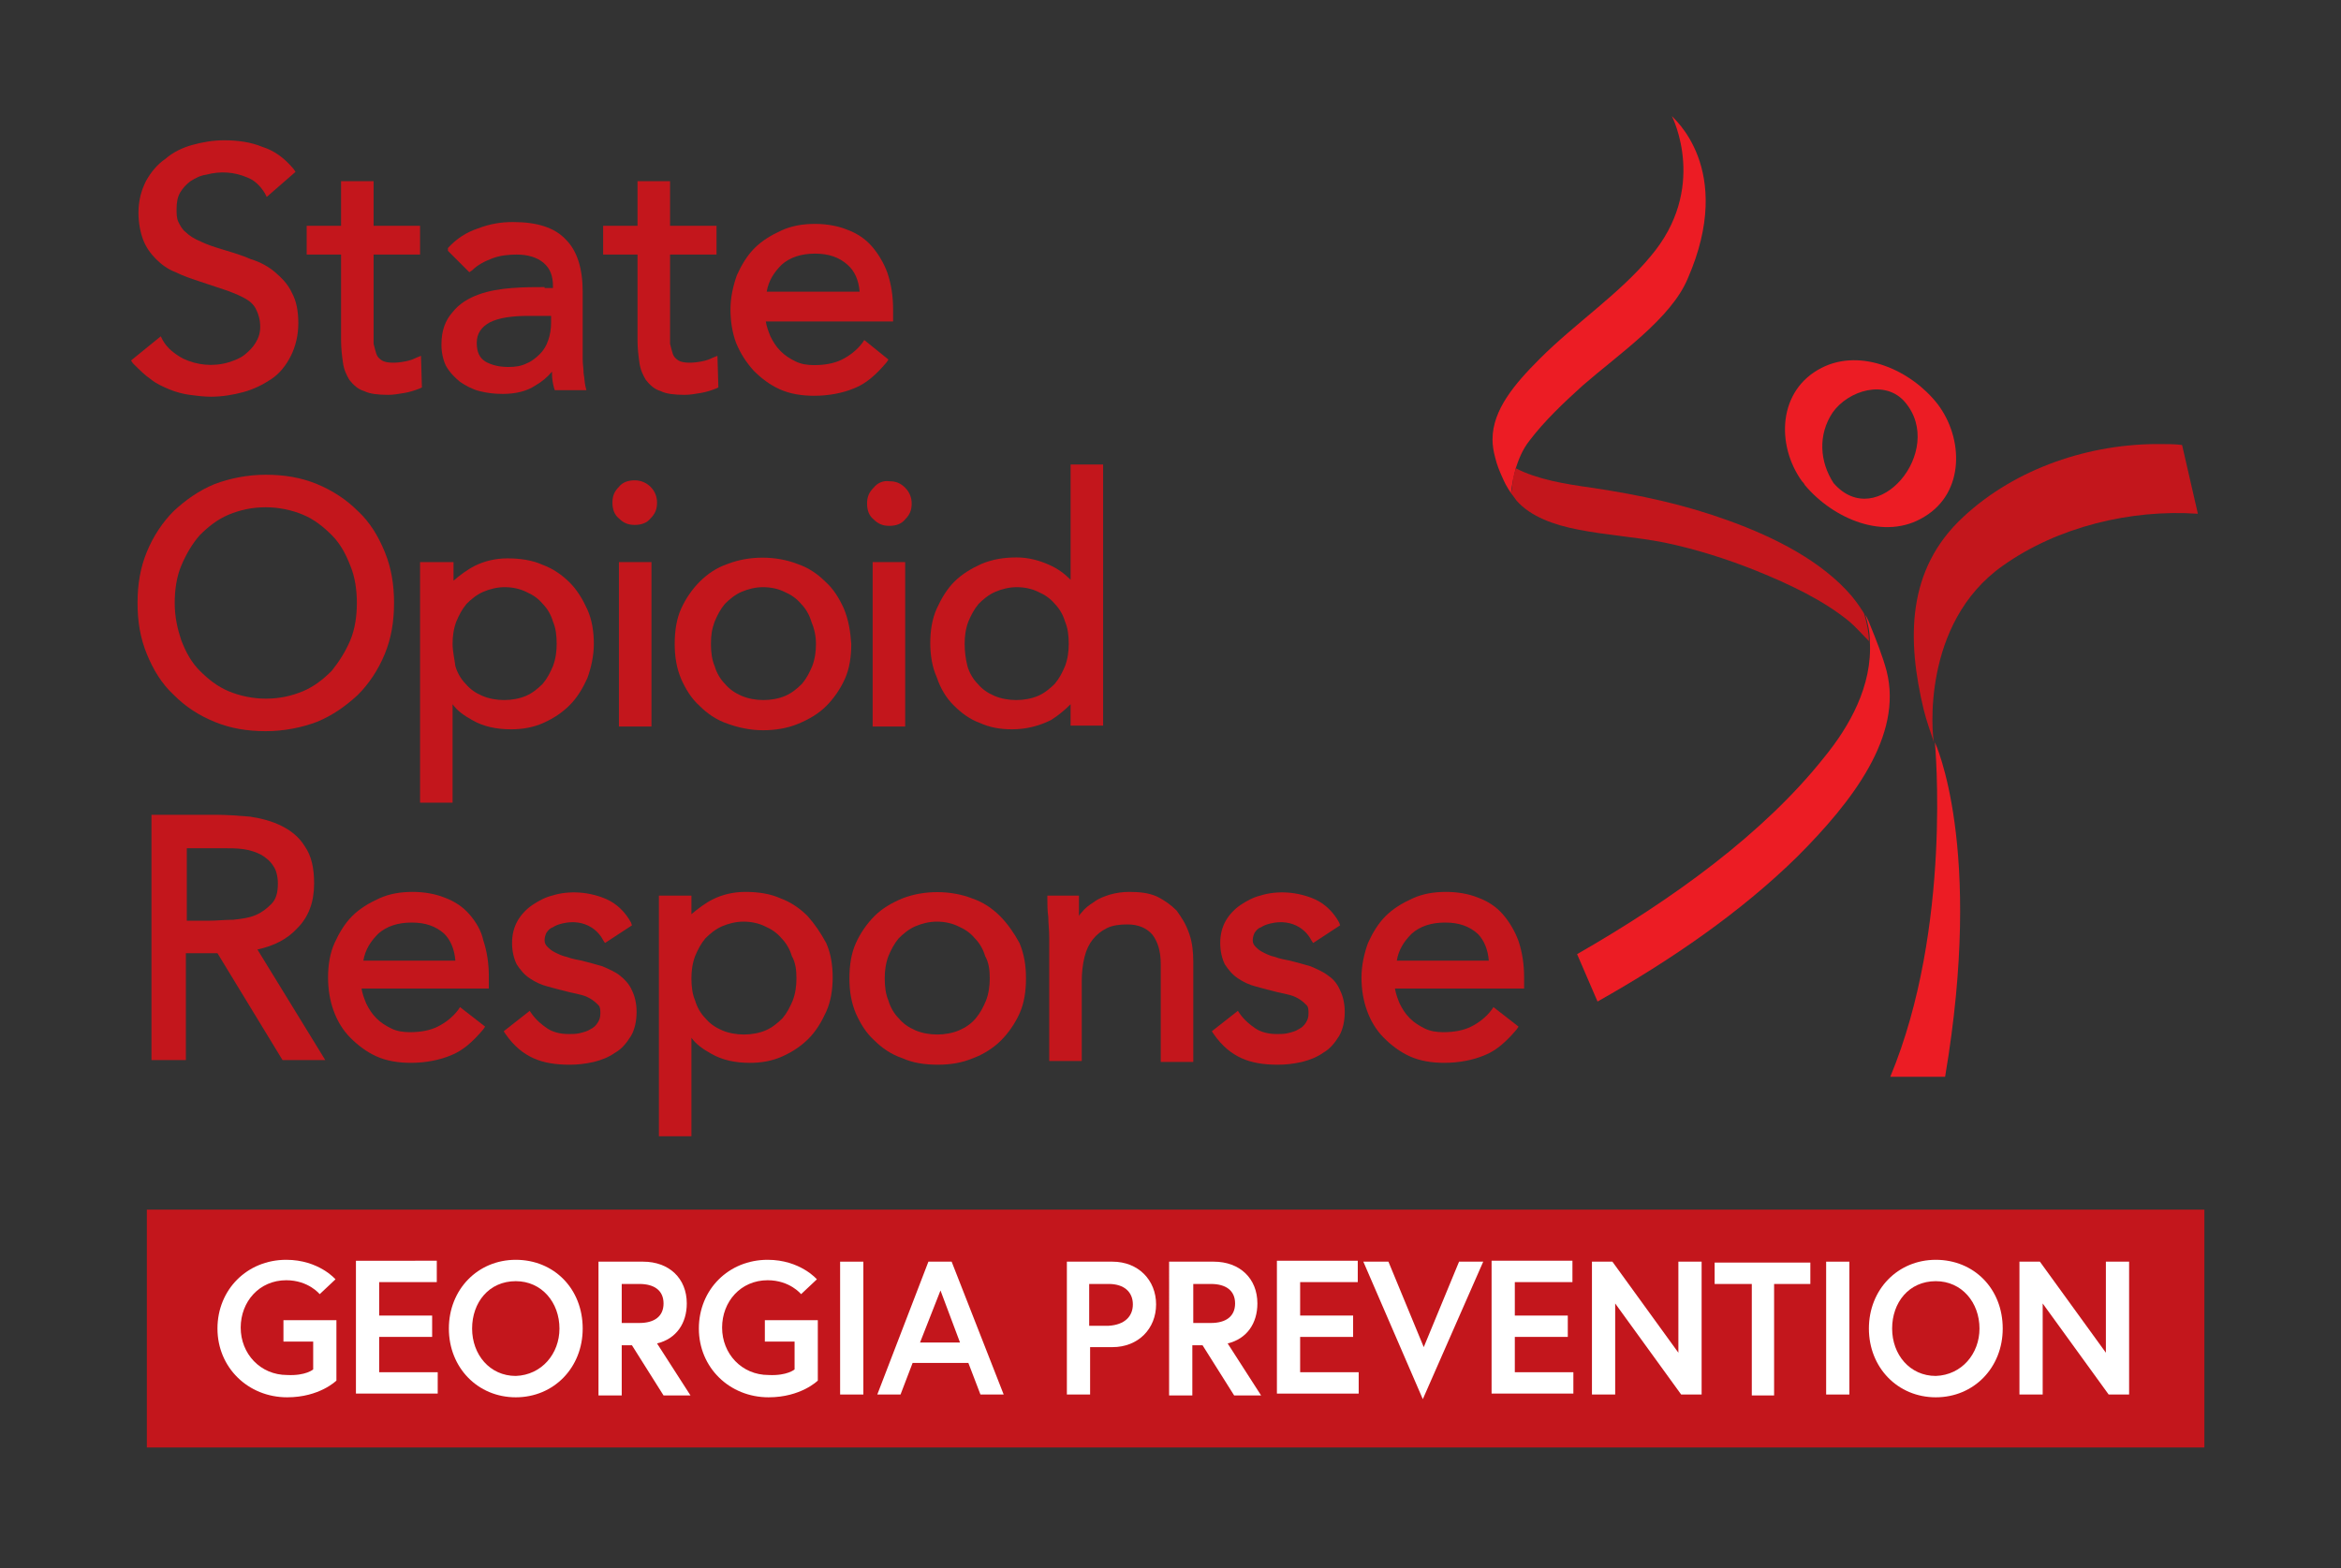 <?xml version="1.0" encoding="utf-8"?>
<!-- Generator: Adobe Illustrator 24.2.1, SVG Export Plug-In . SVG Version: 6.00 Build 0)  -->
<svg version="1.1" id="Layer_1" xmlns="http://www.w3.org/2000/svg" xmlns:xlink="http://www.w3.org/1999/xlink" x="0px" y="0px"
	 viewBox="0 0 251.9 168.8" style="enable-background:new 0 0 251.9 168.8;" xml:space="preserve">
<rect x="0" y="0" width="251.9" height="168.8" fill="#333333" stroke="none"/>
<style type="text/css">
	.st0{fill:#C3161C;}
	.st1{fill:#FFFFFF;}
	.st2{fill:#EC1C24;}
</style>
<g>
	<g>
		<path class="st0" d="M16.2,40.8c0.6,0.5,1.3,0.8,2,1.1c0.7,0.3,1.5,0.5,2.2,0.6c0.8,0.1,1.5,0.2,2.3,0.2c1.2,0,2.4-0.2,3.5-0.5
			c1.1-0.3,2.1-0.8,3-1.4c0.9-0.6,1.6-1.5,2.1-2.5c0.5-1,0.8-2.2,0.8-3.5c0-1.3-0.2-2.4-0.7-3.3c-0.4-0.9-1.1-1.6-1.8-2.2
			c-0.7-0.6-1.6-1.1-2.6-1.4c-0.9-0.4-1.9-0.7-2.9-1c-1-0.3-1.9-0.6-2.5-0.9c-0.7-0.3-1.2-0.6-1.6-1c-0.4-0.3-0.6-0.7-0.8-1.1
			c-0.2-0.4-0.2-0.9-0.2-1.4c0-0.7,0.1-1.3,0.4-1.8c0.3-0.5,0.7-0.9,1.1-1.2c0.5-0.3,1-0.6,1.7-0.7c1.5-0.4,3-0.3,4.4,0.3
			c0.8,0.3,1.4,0.9,1.9,1.7l0.2,0.4l3.1-2.7l-0.2-0.3c-1-1.2-2.1-2-3.4-2.4c-1.2-0.5-2.6-0.7-4.1-0.7c-1.2,0-2.3,0.2-3.4,0.5
			c-1.1,0.3-2.1,0.8-2.9,1.5c-0.9,0.6-1.6,1.5-2.1,2.4c-0.5,1-0.8,2.1-0.8,3.4c0,1.1,0.2,2.1,0.5,2.9c0.3,0.8,0.8,1.5,1.4,2.1
			c0.6,0.6,1.3,1.1,2.1,1.4c0.8,0.4,1.7,0.7,2.6,1l3,1c0.8,0.3,1.5,0.6,2,0.9c0.5,0.3,0.9,0.7,1.1,1.2c0.2,0.4,0.4,1,0.4,1.8
			c0,0.7-0.2,1.2-0.5,1.7c-0.3,0.5-0.7,0.9-1.2,1.3c-0.5,0.4-1.1,0.6-1.7,0.8c-1.7,0.5-3.4,0.3-4.9-0.4c-0.9-0.5-1.7-1.1-2.2-2
			l-0.2-0.4l-3.2,2.6l0.2,0.3C15,39.8,15.6,40.4,16.2,40.8z"/>
		<path class="st0" d="M36.7,36.6c0,0.9,0.1,1.7,0.2,2.4c0.1,0.8,0.4,1.4,0.7,1.9c0.4,0.5,0.9,1,1.6,1.2c0.6,0.3,1.5,0.4,2.6,0.4
			c0.5,0,1.1-0.1,1.7-0.2c0.6-0.1,1.2-0.3,1.7-0.5l0.2-0.1l-0.1-3.4l-0.5,0.2c-0.4,0.2-0.7,0.3-1.2,0.4c-1,0.2-2,0.2-2.5-0.1
			c-0.3-0.2-0.5-0.4-0.6-0.7c-0.1-0.3-0.2-0.7-0.3-1.1c0-0.5,0-1,0-1.5v-8.1h5v-3.1h-5v-4.8h-3.5v4.8H33v3.1h3.7V36.6z"/>
		<path class="st0" d="M58.6,30.9c-1,0-2.2,0-3.5,0.1c-1.3,0.1-2.5,0.3-3.6,0.7c-1.1,0.4-2.1,1-2.8,1.9c-0.8,0.9-1.2,2-1.2,3.5
			c0,0.9,0.2,1.7,0.5,2.3c0.4,0.7,0.9,1.2,1.5,1.7c0.6,0.4,1.3,0.8,2.1,1c0.8,0.2,1.6,0.3,2.5,0.3c1.4,0,2.6-0.3,3.5-0.9
			c0.7-0.4,1.3-0.9,1.8-1.5c0,0.1,0,0.2,0,0.3c0,0.5,0.1,1,0.2,1.4l0.1,0.3h3.4l-0.1-0.4c-0.1-0.4-0.1-0.9-0.2-1.4
			c0-0.5-0.1-1-0.1-1.5v-7.3c0-2.5-0.6-4.4-1.8-5.6c-1.2-1.3-3.1-1.9-5.7-1.9c-1.3,0-2.5,0.2-3.8,0.7c-1.2,0.4-2.3,1.1-3.2,2.1
			L48.2,27l2.3,2.3l0.3-0.2c0.6-0.6,1.4-1,2.2-1.3c0.8-0.3,1.7-0.4,2.6-0.4c1.2,0,2.2,0.3,2.9,0.9c0.7,0.6,1,1.4,1,2.5v0.2H58.6z
			 M59.3,34v0.7c0,0.7-0.1,1.3-0.3,1.9c-0.2,0.6-0.5,1.1-0.9,1.5c-0.4,0.4-0.9,0.8-1.4,1c-0.6,0.3-1.2,0.4-2,0.4
			c-1,0-1.8-0.2-2.5-0.6c-0.6-0.4-0.9-1-0.9-2c0-1,0.5-1.7,1.4-2.2c1-0.5,2.4-0.7,4.2-0.7H59.3z"/>
		<path class="st0" d="M68.6,36.6c0,0.9,0.1,1.7,0.2,2.4c0.1,0.8,0.4,1.4,0.7,1.9c0.4,0.5,0.9,1,1.6,1.2c0.6,0.3,1.5,0.4,2.6,0.4
			c0.5,0,1.1-0.1,1.7-0.2c0.6-0.1,1.2-0.3,1.7-0.5l0.2-0.1l-0.1-3.4l-0.5,0.2c-0.4,0.2-0.7,0.3-1.2,0.4c-1,0.2-2,0.2-2.5-0.1
			c-0.3-0.2-0.5-0.4-0.6-0.7c-0.1-0.3-0.2-0.7-0.3-1.1c0-0.5,0-1,0-1.5v-8.1h5v-3.1h-5v-4.8h-3.5v4.8h-3.7v3.1h3.7V36.6z"/>
		<path class="st0" d="M81.1,39.9c0.8,0.8,1.7,1.5,2.8,2c1.1,0.5,2.4,0.7,3.7,0.7c1.6,0,3.1-0.3,4.3-0.8c1.3-0.5,2.4-1.5,3.5-2.8
			l0.2-0.3L93,36.6l-0.2,0.3c-0.6,0.8-1.4,1.4-2.2,1.8c-0.8,0.4-1.8,0.6-3,0.6c-0.7,0-1.4-0.1-2-0.4c-0.6-0.3-1.1-0.6-1.6-1.1
			c-0.5-0.5-0.8-1-1.1-1.6c-0.2-0.5-0.4-1-0.5-1.6h13.7v-1.3c0-1.4-0.2-2.7-0.6-3.9c-0.4-1.1-1-2.1-1.7-2.9
			c-0.7-0.8-1.6-1.4-2.7-1.8c-1-0.4-2.2-0.6-3.4-0.6c-1.3,0-2.5,0.2-3.6,0.7c-1.1,0.5-2.1,1.1-2.9,1.9c-0.8,0.8-1.4,1.8-1.9,2.9
			c-0.4,1.1-0.7,2.4-0.7,3.7c0,1.3,0.2,2.5,0.6,3.6C79.7,38.1,80.3,39,81.1,39.9z M82.5,31.4c0.2-1.2,0.8-2.1,1.6-2.9
			c0.9-0.8,2.1-1.2,3.6-1.2c1.5,0,2.6,0.4,3.5,1.2c0.8,0.7,1.2,1.7,1.3,2.9H82.5z"/>
		<path class="st0" d="M23.1,77.7c1.7,0.7,3.5,1,5.5,1c2,0,3.9-0.4,5.5-1c1.7-0.7,3.1-1.7,4.4-2.9c1.2-1.2,2.2-2.7,2.9-4.4
			c0.7-1.7,1-3.5,1-5.5c0-2-0.3-3.8-1-5.5c-0.7-1.7-1.6-3.2-2.9-4.4c-1.2-1.2-2.7-2.2-4.4-2.9c-1.7-0.7-3.5-1-5.5-1
			c-2,0-3.9,0.4-5.5,1c-1.7,0.7-3.1,1.7-4.4,2.9c-1.2,1.2-2.2,2.7-2.9,4.4c-0.7,1.7-1,3.5-1,5.5c0,2,0.3,3.8,1,5.5
			c0.7,1.7,1.6,3.2,2.9,4.4C20,76.1,21.4,77,23.1,77.7z M18.8,64.9c0-1.4,0.2-2.8,0.7-4c0.5-1.2,1.2-2.4,2-3.3
			c0.9-0.9,1.9-1.7,3.1-2.2c1.2-0.5,2.5-0.8,4-0.8c1.4,0,2.8,0.3,4,0.8c1.2,0.5,2.2,1.3,3.1,2.2c0.9,0.9,1.5,2,2,3.3
			c0.5,1.2,0.7,2.6,0.7,4c0,1.4-0.2,2.8-0.7,4c-0.5,1.2-1.2,2.3-2,3.3c-0.9,0.9-1.9,1.7-3.1,2.2c-1.2,0.5-2.5,0.8-4,0.8
			c-1.4,0-2.8-0.3-4-0.8c-1.2-0.5-2.2-1.3-3.1-2.2c-0.9-0.9-1.5-2-2-3.3C19.1,67.7,18.8,66.4,18.8,64.9z"/>
		<path class="st0" d="M45.2,60.5v25.9h3.5V75.8c0.5,0.7,1.2,1.2,2.1,1.7c1.2,0.7,2.6,1,4.2,1c1.2,0,2.4-0.2,3.5-0.7
			c1.1-0.5,2-1.1,2.8-1.9c0.8-0.8,1.4-1.8,1.9-2.9c0.4-1.1,0.7-2.4,0.7-3.7c0-1.3-0.2-2.6-0.7-3.7c-0.5-1.1-1.1-2.1-1.9-2.9
			c-0.8-0.8-1.8-1.5-2.9-1.9c-1.1-0.5-2.4-0.7-3.8-0.7c-1.3,0-2.5,0.3-3.5,0.8c-0.8,0.4-1.6,1-2.3,1.6v-2H45.2z M48.7,69.3
			c0-0.8,0.1-1.6,0.4-2.4c0.3-0.7,0.6-1.3,1.1-1.9c0.5-0.5,1.1-1,1.8-1.3c0.7-0.3,1.5-0.5,2.3-0.5c0.9,0,1.7,0.2,2.3,0.5
			c0.7,0.3,1.3,0.7,1.8,1.3c0.5,0.5,0.9,1.2,1.1,1.9c0.3,0.7,0.4,1.5,0.4,2.4c0,0.8-0.1,1.6-0.4,2.4c-0.3,0.7-0.6,1.3-1.1,1.9
			c-0.5,0.5-1.1,1-1.8,1.3c-1.4,0.6-3.3,0.6-4.7,0c-0.7-0.3-1.3-0.7-1.8-1.3c-0.5-0.5-0.9-1.2-1.1-1.9
			C48.9,70.9,48.7,70.1,48.7,69.3z"/>
		<path class="st0" d="M68.3,51.7c-0.7,0-1.3,0.2-1.7,0.7c-0.5,0.5-0.7,1-0.7,1.7c0,0.7,0.2,1.3,0.7,1.7c0.5,0.5,1,0.7,1.7,0.7
			c0.7,0,1.3-0.2,1.7-0.7c0.5-0.5,0.7-1,0.7-1.7c0-0.6-0.2-1.2-0.7-1.7C69.6,52,69,51.7,68.3,51.7z"/>
		<rect x="66.6" y="60.5" class="st0" width="3.5" height="17.7"/>
		<path class="st0" d="M90.8,65.5c-0.5-1.1-1.1-2.1-2-2.9c-0.8-0.8-1.8-1.5-3-1.9c-2.3-0.9-5.2-0.9-7.5,0c-1.2,0.4-2.2,1.1-3,1.9
			c-0.8,0.8-1.5,1.8-2,2.9c-0.5,1.1-0.7,2.4-0.7,3.8c0,1.4,0.2,2.6,0.7,3.8c0.5,1.1,1.1,2.1,2,2.9c0.8,0.8,1.8,1.5,3,1.9
			c1.1,0.4,2.4,0.7,3.8,0.7c1.3,0,2.6-0.2,3.8-0.7c1.2-0.5,2.2-1.1,3-1.9c0.8-0.8,1.5-1.8,2-2.9c0.5-1.1,0.7-2.4,0.7-3.8
			C91.5,67.9,91.3,66.7,90.8,65.5z M87.8,69.3c0,0.8-0.1,1.6-0.4,2.4c-0.3,0.7-0.6,1.3-1.1,1.9c-0.5,0.5-1.1,1-1.8,1.3
			c-1.4,0.6-3.3,0.6-4.7,0c-0.7-0.3-1.3-0.7-1.8-1.3c-0.5-0.5-0.9-1.2-1.1-1.9c-0.3-0.7-0.4-1.5-0.4-2.4c0-0.9,0.1-1.6,0.4-2.4
			c0.3-0.7,0.6-1.3,1.1-1.9c0.5-0.5,1.1-1,1.8-1.3c0.7-0.3,1.5-0.5,2.3-0.5c0.9,0,1.7,0.2,2.3,0.5c0.7,0.3,1.3,0.7,1.8,1.3
			c0.5,0.5,0.9,1.2,1.1,1.9C87.6,67.6,87.8,68.4,87.8,69.3z"/>
		<path class="st0" d="M94,52.5c-0.5,0.5-0.7,1-0.7,1.7c0,0.7,0.2,1.3,0.7,1.7c0.5,0.5,1,0.7,1.7,0.7s1.3-0.2,1.7-0.7
			c0.5-0.5,0.7-1,0.7-1.7c0-0.6-0.2-1.2-0.7-1.7c-0.5-0.5-1-0.7-1.7-0.7C95,51.7,94.4,52,94,52.5z"/>
		<rect x="93.9" y="60.5" class="st0" width="3.5" height="17.7"/>
		<path class="st0" d="M102.6,75.9c0.8,0.8,1.7,1.5,2.8,1.9c1.1,0.5,2.2,0.7,3.5,0.7c1.6,0,3-0.4,4.2-1c0.8-0.5,1.5-1.1,2.1-1.7v2.3
			h3.5V50h-3.5v12.4c-0.7-0.7-1.4-1.2-2.3-1.6c-1.1-0.5-2.3-0.8-3.5-0.8c-1.4,0-2.6,0.2-3.8,0.7c-1.1,0.5-2.1,1.1-2.9,1.9
			c-0.8,0.8-1.4,1.8-1.9,2.9c-0.5,1.1-0.7,2.4-0.7,3.7c0,1.3,0.2,2.6,0.7,3.7C101.2,74.1,101.8,75.1,102.6,75.9z M103.8,69.3
			c0-0.8,0.1-1.6,0.4-2.4c0.3-0.7,0.6-1.3,1.1-1.9c0.5-0.5,1.1-1,1.8-1.3c0.7-0.3,1.5-0.5,2.3-0.5c0.9,0,1.7,0.2,2.3,0.5
			c0.7,0.3,1.3,0.7,1.8,1.3c0.5,0.5,0.9,1.2,1.1,1.9c0.3,0.7,0.4,1.5,0.4,2.4c0,0.8-0.1,1.6-0.4,2.4c-0.3,0.7-0.6,1.3-1.1,1.9
			c-0.5,0.5-1.1,1-1.8,1.3c-1.4,0.6-3.3,0.6-4.7,0c-0.7-0.3-1.3-0.7-1.8-1.3c-0.5-0.5-0.9-1.2-1.1-1.9
			C103.9,70.9,103.8,70.1,103.8,69.3z"/>
		<path class="st0" d="M32,99.9c1.2-1.2,1.8-2.8,1.8-4.8c0-1.7-0.3-3-1-4c-0.6-1-1.5-1.7-2.5-2.2c-1-0.5-2.1-0.8-3.4-1
			c-1.2-0.1-2.5-0.2-3.7-0.2h-6.9v26.4h3.7v-11.5h3.4l7,11.5H35l-7.3-11.9C29.5,101.8,30.9,101.1,32,99.9z M29.9,95.1
			c0,1-0.2,1.7-0.7,2.2c-0.5,0.5-1,0.9-1.7,1.2c-0.7,0.3-1.5,0.4-2.4,0.5c-0.9,0-1.8,0.1-2.6,0.1h-2.4v-7.8H24c0.7,0,1.5,0,2.2,0.1
			c0.7,0.1,1.3,0.3,1.9,0.6c0.5,0.3,1,0.7,1.3,1.2C29.7,93.6,29.9,94.3,29.9,95.1z"/>
		<path class="st0" d="M50.5,98.4c-0.7-0.8-1.6-1.4-2.7-1.8c-1-0.4-2.2-0.6-3.4-0.6c-1.3,0-2.5,0.2-3.6,0.7
			c-1.1,0.5-2.1,1.1-2.9,1.9c-0.8,0.8-1.4,1.8-1.9,2.9c-0.5,1.1-0.7,2.4-0.7,3.7c0,1.3,0.2,2.5,0.6,3.6c0.4,1.1,1,2.1,1.8,2.9
			c0.8,0.8,1.7,1.5,2.8,2c1.1,0.5,2.4,0.7,3.7,0.7c1.6,0,3.1-0.3,4.3-0.8c1.3-0.5,2.4-1.5,3.5-2.8l0.2-0.3l-2.7-2.1l-0.2,0.3
			c-0.6,0.8-1.4,1.4-2.2,1.8c-0.8,0.4-1.8,0.6-3,0.6c-0.7,0-1.4-0.1-2-0.4c-0.6-0.3-1.1-0.6-1.6-1.1c-0.5-0.5-0.8-1-1.1-1.6
			c-0.2-0.5-0.4-1-0.5-1.6h13.7v-1.3c0-1.4-0.2-2.7-0.6-3.9C51.8,100.2,51.2,99.2,50.5,98.4z M49,103.4h-9.9
			c0.2-1.2,0.8-2.1,1.6-2.9c0.9-0.8,2.1-1.2,3.6-1.2c1.5,0,2.6,0.4,3.5,1.2C48.5,101.2,48.9,102.2,49,103.4z"/>
		<path class="st0" d="M66.7,105c-0.5-0.4-1.2-0.7-1.9-1c-0.7-0.2-1.4-0.4-2.2-0.6c-0.5-0.1-1.1-0.2-1.6-0.4
			c-0.5-0.1-0.9-0.3-1.3-0.5c-0.4-0.2-0.6-0.4-0.8-0.6c-0.2-0.2-0.3-0.4-0.3-0.7c0-0.3,0.1-0.6,0.2-0.8c0.2-0.3,0.4-0.5,0.7-0.6
			c0.3-0.2,0.6-0.3,1-0.4c1.2-0.3,2.3-0.1,3.1,0.4c0.5,0.3,1,0.8,1.3,1.4l0.2,0.3l2.9-1.9l-0.1-0.3c-0.6-1.1-1.5-2-2.6-2.5
			c-1.8-0.8-4-1-5.9-0.4c-0.8,0.2-1.5,0.6-2.1,1c-0.6,0.4-1.2,1-1.6,1.7c-0.4,0.7-0.6,1.5-0.6,2.4c0,0.9,0.2,1.7,0.5,2.3
			c0.4,0.6,0.8,1.1,1.4,1.5c0.6,0.4,1.2,0.7,2,0.9c0.7,0.2,1.5,0.4,2.3,0.6c0.5,0.1,0.9,0.2,1.3,0.3c0.4,0.1,0.8,0.3,1.1,0.5
			c0.3,0.2,0.5,0.4,0.7,0.6c0.2,0.2,0.2,0.5,0.2,0.9c0,0.4-0.1,0.7-0.3,1c-0.2,0.3-0.4,0.5-0.8,0.7c-0.3,0.2-0.7,0.3-1.1,0.4
			c-0.4,0.1-0.8,0.1-1.2,0.1c-0.9,0-1.7-0.2-2.3-0.6c-0.6-0.4-1.2-0.9-1.7-1.6l-0.2-0.3l-2.8,2.2l0.2,0.3c0.9,1.3,1.9,2.1,3,2.6
			c1.1,0.5,2.4,0.7,3.9,0.7c0.9,0,1.7-0.1,2.6-0.3c0.8-0.2,1.6-0.5,2.3-1c0.7-0.4,1.2-1,1.7-1.8c0.4-0.7,0.6-1.6,0.6-2.6
			c0-0.9-0.2-1.7-0.5-2.3C67.7,105.9,67.2,105.4,66.7,105z"/>
		<path class="st0" d="M86.9,98.6c-0.8-0.8-1.8-1.5-2.9-1.9c-1.1-0.5-2.4-0.7-3.8-0.7c-1.3,0-2.5,0.3-3.5,0.8
			c-0.8,0.4-1.6,1-2.3,1.6v-2h-3.5v25.9h3.5v-10.6c0.5,0.7,1.2,1.2,2.1,1.7c1.2,0.7,2.6,1,4.2,1c1.2,0,2.4-0.2,3.5-0.7
			c1.1-0.5,2-1.1,2.8-1.9c0.8-0.8,1.4-1.8,1.9-2.9c0.5-1.1,0.7-2.4,0.7-3.7c0-1.3-0.2-2.6-0.7-3.7C88.3,100.4,87.7,99.5,86.9,98.6z
			 M85.7,105.3c0,0.8-0.1,1.6-0.4,2.4c-0.3,0.7-0.6,1.3-1.1,1.9c-0.5,0.5-1.1,1-1.8,1.3c-1.4,0.6-3.3,0.6-4.7,0
			c-0.7-0.3-1.3-0.7-1.8-1.3c-0.5-0.5-0.9-1.2-1.1-1.9c-0.3-0.7-0.4-1.5-0.4-2.4c0-0.8,0.1-1.6,0.4-2.4c0.3-0.7,0.6-1.3,1.1-1.9
			c0.5-0.5,1.1-1,1.8-1.3c0.7-0.3,1.5-0.5,2.3-0.5c0.9,0,1.7,0.2,2.3,0.5c0.7,0.3,1.3,0.7,1.8,1.3c0.5,0.5,0.9,1.2,1.1,1.9
			C85.6,103.6,85.7,104.4,85.7,105.3z"/>
		<path class="st0" d="M107.6,98.6c-0.8-0.8-1.8-1.5-3-1.9c-2.3-0.9-5.2-0.9-7.5,0c-1.2,0.5-2.2,1.1-3,1.9c-0.8,0.8-1.5,1.8-2,2.9
			c-0.5,1.1-0.7,2.4-0.7,3.8c0,1.4,0.2,2.6,0.7,3.8c0.5,1.1,1.1,2.1,2,2.9c0.8,0.8,1.8,1.5,3,1.9c1.1,0.5,2.4,0.7,3.8,0.7
			s2.6-0.2,3.8-0.7c1.1-0.4,2.2-1.1,3-1.9c0.8-0.8,1.5-1.8,2-2.9c0.5-1.1,0.7-2.4,0.7-3.8c0-1.4-0.2-2.6-0.7-3.8
			C109.1,100.4,108.4,99.4,107.6,98.6z M106.5,105.3c0,0.8-0.1,1.6-0.4,2.4c-0.3,0.7-0.6,1.3-1.1,1.9s-1.1,1-1.8,1.3
			c-1.4,0.6-3.3,0.6-4.7,0c-0.7-0.3-1.3-0.7-1.8-1.3c-0.5-0.5-0.9-1.2-1.1-1.9c-0.3-0.7-0.4-1.5-0.4-2.4c0-0.8,0.1-1.6,0.4-2.4
			c0.3-0.7,0.6-1.3,1.1-1.9c0.5-0.5,1.1-1,1.8-1.3c0.7-0.3,1.5-0.5,2.3-0.5c0.9,0,1.7,0.2,2.3,0.5c0.7,0.3,1.3,0.7,1.8,1.3
			c0.5,0.5,0.9,1.2,1.1,1.9C106.4,103.6,106.5,104.4,106.5,105.3z"/>
		<path class="st0" d="M126.6,98c-0.6-0.6-1.3-1.1-2.1-1.5c-0.9-0.4-1.9-0.5-3-0.5c-0.7,0-1.4,0.1-2.1,0.3c-0.6,0.2-1.2,0.4-1.7,0.8
			c-0.5,0.3-1,0.7-1.3,1.1c-0.1,0.1-0.2,0.2-0.3,0.4c0-0.1,0-0.2,0-0.4c0-0.5,0-0.9,0-1.4v-0.4h-3.4v0.4c0,0.6,0,1.2,0.1,1.9
			c0,0.7,0.1,1.4,0.1,2.2v13.3h3.5v-8.6c0-0.9,0.1-1.8,0.3-2.6c0.2-0.8,0.5-1.4,0.9-1.9c0.4-0.5,0.9-0.9,1.5-1.2
			c0.6-0.3,1.4-0.4,2.2-0.4c1.2,0,2.1,0.4,2.7,1.1c0.6,0.8,0.9,1.8,0.9,3.2v10.5h3.5v-10.8c0-1-0.1-2-0.4-2.9
			C127.6,99.4,127.1,98.7,126.6,98z"/>
		<path class="st0" d="M142.9,105c-0.5-0.4-1.2-0.7-1.9-1c-0.7-0.2-1.4-0.4-2.2-0.6c-0.5-0.1-1.1-0.2-1.6-0.4
			c-0.5-0.1-0.9-0.3-1.3-0.5c-0.4-0.2-0.6-0.4-0.8-0.6c-0.2-0.2-0.3-0.4-0.3-0.7c0-0.3,0.1-0.6,0.2-0.8c0.2-0.3,0.4-0.5,0.7-0.6
			c0.3-0.2,0.6-0.3,1-0.4c1.2-0.3,2.3-0.1,3.1,0.4c0.5,0.3,1,0.8,1.3,1.4l0.2,0.3l2.9-1.9l-0.1-0.3c-0.6-1.1-1.5-2-2.6-2.5
			c-1.8-0.8-4-1-5.9-0.4c-0.8,0.2-1.5,0.6-2.1,1c-0.6,0.4-1.2,1-1.6,1.7c-0.4,0.7-0.6,1.5-0.6,2.4c0,0.9,0.2,1.7,0.5,2.3
			c0.4,0.6,0.8,1.1,1.4,1.5c0.6,0.4,1.2,0.7,2,0.9c0.7,0.2,1.5,0.4,2.3,0.6c0.5,0.1,0.9,0.2,1.3,0.3c0.4,0.1,0.8,0.3,1.1,0.5
			c0.3,0.2,0.5,0.4,0.7,0.6c0.2,0.2,0.2,0.5,0.2,0.9c0,0.4-0.1,0.7-0.3,1c-0.2,0.3-0.4,0.5-0.8,0.7c-0.3,0.2-0.7,0.3-1.1,0.4
			c-0.4,0.1-0.8,0.1-1.2,0.1c-0.9,0-1.7-0.2-2.3-0.6c-0.6-0.4-1.2-0.9-1.7-1.6l-0.2-0.3l-2.8,2.2l0.2,0.3c0.9,1.3,1.9,2.1,3,2.6
			c1.1,0.5,2.4,0.7,3.9,0.7c0.9,0,1.7-0.1,2.6-0.3c0.8-0.2,1.6-0.5,2.3-1c0.7-0.4,1.2-1,1.7-1.8c0.4-0.7,0.6-1.6,0.6-2.6
			c0-0.9-0.2-1.7-0.5-2.3C143.9,105.9,143.5,105.4,142.9,105z"/>
		<path class="st0" d="M164,105.2c0-1.4-0.2-2.7-0.6-3.9c-0.4-1.1-1-2.1-1.7-2.9c-0.7-0.8-1.6-1.4-2.7-1.8c-1-0.4-2.2-0.6-3.4-0.6
			c-1.3,0-2.5,0.2-3.6,0.7c-1.1,0.5-2.1,1.1-2.9,1.9c-0.8,0.8-1.4,1.8-1.9,2.9c-0.4,1.1-0.7,2.4-0.7,3.7c0,1.3,0.2,2.5,0.6,3.6
			c0.4,1.1,1,2.1,1.8,2.9c0.8,0.8,1.7,1.5,2.8,2s2.4,0.7,3.7,0.7c1.6,0,3.1-0.3,4.3-0.8c1.3-0.5,2.4-1.5,3.5-2.8l0.2-0.3l-2.7-2.1
			l-0.2,0.3c-0.6,0.8-1.4,1.4-2.2,1.8c-0.8,0.4-1.8,0.6-3,0.6c-0.7,0-1.4-0.1-2-0.4c-0.6-0.3-1.1-0.6-1.6-1.1
			c-0.5-0.5-0.8-1-1.1-1.6c-0.2-0.5-0.4-1-0.5-1.6H164V105.2z M160.2,103.4h-9.9c0.2-1.2,0.8-2.1,1.6-2.9c0.9-0.8,2.1-1.2,3.6-1.2
			c1.5,0,2.6,0.4,3.5,1.2C159.7,101.2,160.1,102.2,160.2,103.4z"/>
	</g>
	<rect x="15.8" y="130.2" class="st0" width="221.4" height="25.6"/>
	<g>
		<path class="st1" d="M33.7,147.4v-3h-3.2v-2.3h5.7v6.5c0,0-1.8,1.8-5.3,1.8c-4.2,0-7.5-3.2-7.5-7.4c0-4.2,3.2-7.4,7.4-7.4
			c3.5,0,5.3,2.1,5.3,2.1l-1.7,1.6c0,0-1.2-1.5-3.6-1.5c-2.9,0-4.9,2.3-4.9,5.1c0,2.8,2.1,5.1,5,5.1
			C32.9,148.1,33.7,147.4,33.7,147.4z"/>
		<path class="st1" d="M40.8,141.6h5.7v2.3h-5.7v3.8h6.3v2.3h-8.8v-14.3H47v2.3h-6.2V141.6z"/>
		<path class="st1" d="M62.7,143c0,4.2-3.1,7.4-7.2,7.4s-7.2-3.2-7.2-7.4c0-4.2,3.1-7.4,7.2-7.4S62.7,138.7,62.7,143z M60.2,143
			c0-2.8-1.9-5.1-4.7-5.1c-2.9,0-4.7,2.3-4.7,5.1c0,2.8,1.9,5.1,4.7,5.1C58.3,148,60.2,145.7,60.2,143z"/>
		<path class="st1" d="M64.5,135.8h4.7c2.8,0,4.7,1.8,4.7,4.5c0,2.1-1.1,3.8-3.2,4.3l3.6,5.6h-2.9l-3.4-5.4h-1.1v5.4h-2.5V135.8z
			 M71.4,140.3c0-1.4-1-2.1-2.6-2.1h-1.9v4.2h1.9C70.4,142.4,71.4,141.7,71.4,140.3z"/>
		<path class="st1" d="M85.5,147.4v-3h-3.2v-2.3H88v6.5c0,0-1.8,1.8-5.3,1.8c-4.2,0-7.5-3.2-7.5-7.4c0-4.2,3.2-7.4,7.4-7.4
			c3.5,0,5.3,2.1,5.3,2.1l-1.7,1.6c0,0-1.2-1.5-3.6-1.5c-2.9,0-4.9,2.3-4.9,5.1c0,2.8,2.1,5.1,5,5.1
			C84.7,148.1,85.5,147.4,85.5,147.4z"/>
		<path class="st1" d="M90.4,135.8h2.5v14.3h-2.5V135.8z"/>
		<path class="st1" d="M99.9,135.8h2.5l5.6,14.3h-2.5l-1.3-3.4h-6l-1.3,3.4h-2.5L99.9,135.8z M99,144.5h4.3l-2.1-5.6L99,144.5z"/>
		<path class="st1" d="M114.8,135.8h4.9c2.8,0,4.7,2,4.7,4.6s-1.9,4.6-4.7,4.6h-2.4v5.1h-2.5V135.8z M121.9,140.4
			c0-1.3-0.9-2.2-2.6-2.2h-2.1v4.5h2.1C121,142.6,121.9,141.7,121.9,140.4z"/>
		<path class="st1" d="M125.9,135.8h4.7c2.8,0,4.7,1.8,4.7,4.5c0,2.1-1.1,3.8-3.2,4.3l3.6,5.6h-2.9l-3.4-5.4h-1.1v5.4h-2.5V135.8z
			 M132.9,140.3c0-1.4-1-2.1-2.6-2.1h-1.9v4.2h1.9C131.9,142.4,132.9,141.7,132.9,140.3z"/>
		<path class="st1" d="M139.9,141.6h5.7v2.3h-5.7v3.8h6.3v2.3h-8.8v-14.3h8.7v2.3h-6.2V141.6z"/>
		<path class="st1" d="M153.1,150.6l-6.4-14.8h2.7l3.8,9.2l3.8-9.2h2.6L153.1,150.6z"/>
		<path class="st1" d="M163,141.6h5.7v2.3H163v3.8h6.3v2.3h-8.8v-14.3h8.7v2.3H163V141.6z"/>
		<path class="st1" d="M173.5,135.8l7.1,9.8v-9.8h2.5v14.3h-2.2l-7.1-9.8v9.8h-2.5v-14.3H173.5z"/>
		<path class="st1" d="M188.4,138.2h-3.9v-2.3h10.3v2.3h-3.9v12h-2.4V138.2z"/>
		<path class="st1" d="M196.5,135.8h2.5v14.3h-2.5V135.8z"/>
		<path class="st1" d="M215.5,143c0,4.2-3.1,7.4-7.2,7.4s-7.2-3.2-7.2-7.4c0-4.2,3.1-7.4,7.2-7.4S215.5,138.7,215.5,143z M213,143
			c0-2.8-1.9-5.1-4.7-5.1c-2.9,0-4.7,2.3-4.7,5.1c0,2.8,1.9,5.1,4.7,5.1C211.1,148,213,145.7,213,143z"/>
		<path class="st1" d="M219.5,135.8l7.1,9.8v-9.8h2.5v14.3h-2.2l-7.1-9.8v9.8h-2.5v-14.3H219.5z"/>
	</g>
	<g>
		<path class="st0" d="M211.3,55.6c-6.2,5.7-6.1,13.3-4.3,20.8c0.3,1.2,0.7,2.3,1.1,3.5c-0.2-0.7-1.4-12.8,7.4-19
			c5.9-4.2,13.8-6.1,21-5.6l-1.7-7.4c-0.7-0.1-1.5-0.1-2.2-0.1C224.9,47.7,216.9,50.4,211.3,55.6"/>
		<path class="st2" d="M197.3,52c-1.5-2.3-1.7-5.2-0.1-7.6c1.7-2.4,5.7-3.6,7.8-1.1C209.4,48.5,202,57.4,197.3,52L197.3,52z
			 M208.5,43.5c-2.8-3.6-8.2-6.1-12.5-3.9c-4.7,2.4-4.9,8.3-2.1,12.2c0,0,0,0,0,0c0.1,0.1,0.2,0.2,0.3,0.4c3,3.6,8.6,6.1,12.9,3.4
			C211.4,53,211.3,47.2,208.5,43.5L208.5,43.5z"/>
		<path class="st2" d="M179.9,12.5c0.1,0.2,3.9,7.8-2.3,15.1c-3.3,4-8.1,7.2-11.9,11c-2.7,2.7-5.1,5.5-5.1,8.7v0
			c0,0.6,0.1,1.3,0.3,2c0.2,0.8,0.4,1.3,0.9,2.4c0.2,0.5,0.8,1.4,0.8,1.4c0,0,0-0.1,0-0.1c0-0.3,0.1-0.7,0.2-1.3
			c0.1-0.4,0.2-0.9,0.3-1.3c0,0,0,0,0,0c0.3-0.9,0.7-2,1.5-3c1.6-2.1,3.6-4,5.7-5.9c3.9-3.4,9.5-7.2,11.3-11.5
			C186.8,18.1,179.9,12.6,179.9,12.5L179.9,12.5z"/>
		<path class="st2" d="M203,72.2c-0.4-1.5-1.1-3.3-1.8-5c-0.1-0.3-0.3-0.7-0.4-0.9c-0.1-0.1-0.1-0.2-0.1-0.2c0.3,1,0.5,1.9,0.5,2.9
			c0.3,4.8-2.2,9.2-4.9,12.5c-6.5,8.2-16.3,15.3-26.6,21.2l2.2,5.1c8-4.5,15.5-9.7,21.5-15.6C199.3,86.3,204.8,79.2,203,72.2
			L203,72.2z"/>
		<path class="st0" d="M200.6,66.1c0-0.1-0.8-1.3-1.4-2c-3.1-3.6-8-6.2-13.3-8.1c-4.7-1.7-9.3-2.7-14.6-3.5
			c-2.9-0.4-5.9-0.9-8.2-2.1c0,0,0,0,0,0c-0.1,0.5-0.3,0.9-0.3,1.3c-0.1,0.6-0.1,1.1-0.2,1.3c0,0,0,0.1,0,0.1c0,0,0.4,0.5,0.6,0.8
			c1.5,1.7,4,2.6,6.6,3.1c3,0.6,6.3,0.8,9.3,1.4c3.4,0.7,6.8,1.8,9.8,3c3.7,1.5,7.3,3.2,10.1,5.5c0.6,0.5,1.4,1.4,2.1,2.1
			C201.1,68.1,200.9,67.1,200.6,66.1L200.6,66.1z"/>
		<path class="st2" d="M208.2,79.9c0,0,1.9,19.9-4.8,36l5.9,0C213.5,91.1,208.2,79.9,208.2,79.9L208.2,79.9z"/>
	</g>
</g>
</svg>
